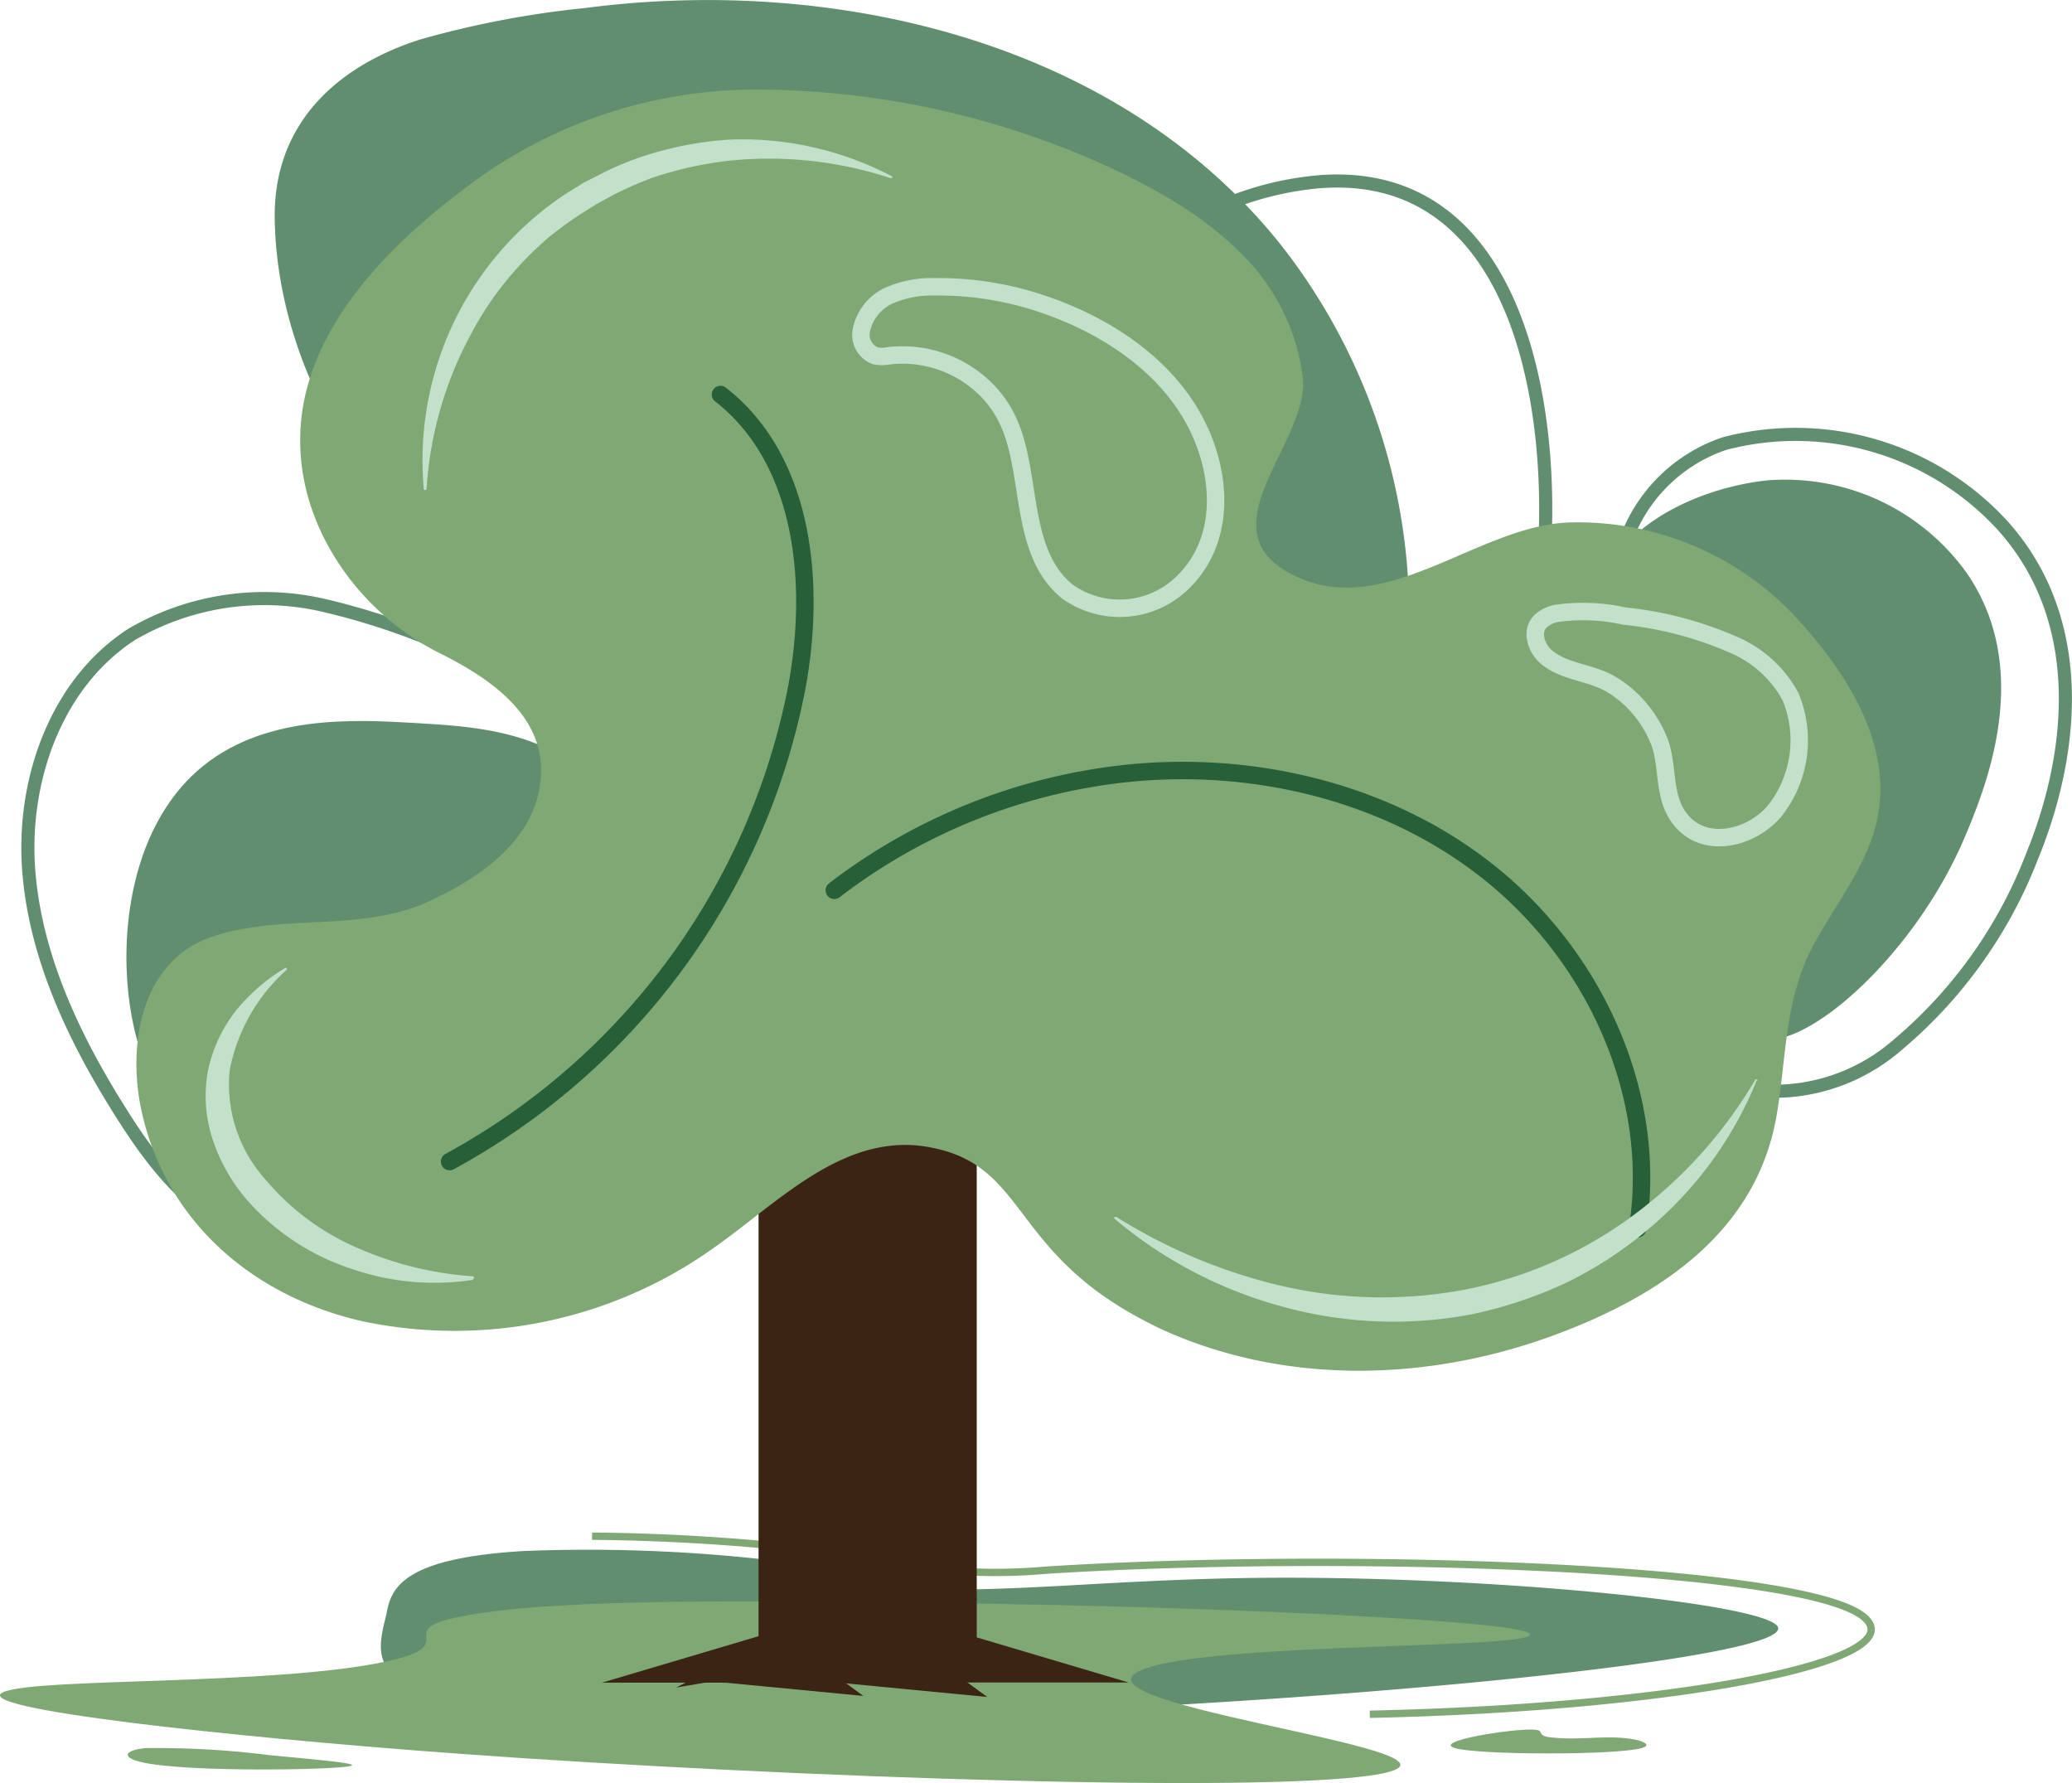 <svg xmlns="http://www.w3.org/2000/svg" viewBox="0 0 118.71 102.14"><defs><style>.cls-1{fill:#608e6f;}.cls-2{fill:#80a875;}.cls-3,.cls-5,.cls-6,.cls-7{fill:none;}.cls-3{stroke:#80a875;stroke-width:0.42px;}.cls-3,.cls-5,.cls-7{stroke-miterlimit:10;}.cls-4{fill:#3c2415;}.cls-5{stroke:#608e6f;stroke-width:0.75px;}.cls-6{stroke:#265f38;stroke-linecap:round;stroke-linejoin:round;}.cls-7{stroke:#c2e0ca;}.cls-8{fill:#c2e0ca;}</style></defs><title>Asset 1</title><g id="Layer_2" data-name="Layer 2"><g id="Layer_2-2" data-name="Layer 2"><path class="cls-1" d="M30,88.85a91.88,91.88,0,0,1,13.76.48c5.06.6,3.6,1.23,7.54,1.58,5.44.48,11.66-.41,20.55-.52,13.11-.16,29.21,1.43,30,2.79,1.49,2.67-55,6.85-73.13,4.64-7.69-.94-7.2-2.88-6.59-5.31C22.39,91.09,22.85,89.27,30,88.85Z"/><path class="cls-2" d="M26.78,92.53c5.48-1,17.23-.82,26.95-.7C69,92,88,92.86,87.66,93.65S70.88,94.1,66,95.46c-7,2,19.17,4.72,13.39,6.09-5.39,1.27-34.21.3-53.53-1.12C13.14,99.49-1.93,97.87.2,96.93c1.89-.83,15.44-.37,21.87-1.74C26.84,94.18,22,93.36,26.78,92.53Z"/><path class="cls-3" d="M33.92,88a119.18,119.18,0,0,1,12.13.72c1.72.21,3.26.44,4.56.7a32,32,0,0,0,9.28.53c16.68-1.07,43.21-.26,46.86,2.65,3.14,2.51-10.44,5.22-28.27,5.6"/><path class="cls-2" d="M87.88,99.08c-1.18-.07-5.87.66-4.52,1.06s9.25.41,10.68,0c.68-.18.07-.5-1.13-.59s-2.63.12-3.77,0C87.82,99.48,88.64,99.12,87.88,99.08Z"/><path class="cls-2" d="M15.5,100.55c3,.28,4.91.46,4.65.59-.5.25-9.49.41-12.06-.2-1.12-.26-1-.68.25-.8A51.1,51.1,0,0,1,15.5,100.55Z"/><rect class="cls-4" x="43.46" y="57.63" width="12.5" height="38.2"/><path class="cls-4" d="M43.79,93.63l-9.3,2.76H45Z"/><path class="cls-4" d="M55.36,93.62l9.3,2.76H54.16Z"/><path class="cls-4" d="M51.31,93.53c.46.14,5.25,3.68,5.25,3.68l-10.41-1Z"/><path class="cls-4" d="M44.21,93.47c.46.14,5.25,3.68,5.25,3.68l-10.41-1Z"/><path class="cls-4" d="M43.9,94c.46.14,5.09.92,5.09.92L38.74,96.67Z"/><path class="cls-5" d="M29.15,38.79a41,41,0,0,0-10.59-4.11,15.11,15.11,0,0,0-11,1.65C3.2,39.14,1.24,44.74,1.65,49.91s2.81,10,5.6,14.33c2,3.09,4.66,6.32,8.32,6.49"/><path class="cls-1" d="M24.08,2.26c-4.87,1.55-8.44,4.91-8.34,10.31.16,8.61,5.33,17.06,12.63,21.63a21.66,21.66,0,0,0,12.47,3.41c3.78-.19,9-2.9,12.72-1.64a3.37,3.37,0,0,1,1.5,1c2.85,3.19-2.26,8.67.75,14,2.79,4.88,11.19,7.24,17,4.52,7.43-3.49,7.75-14,7.91-19.22a34.39,34.39,0,0,0-7.54-22.5C63.79,2.25,47.64-1.39,33.52.46A54.45,54.45,0,0,0,24.08,2.26Z"/><path class="cls-1" d="M23.84,41.42c-3.59-.21-8.9-.51-12.57,2.77C5.12,49.69,7,62.31,10.39,63.41c2.59.84,4.16-5.58,10.69-7.29,7.8-2,13.55,5.08,16.46,2.64,2.59-2.18,1-10.42-3.9-14.45C30.58,41.81,27,41.61,23.84,41.42Z"/><path class="cls-5" d="M63.61,16.42a18.16,18.16,0,0,1,11.87-6C88.14,9.33,89.56,26.33,88.09,35.17"/><path class="cls-5" d="M91.54,38.52a27,27,0,0,1,1.68-7.77,9.1,9.1,0,0,1,5.58-5.34,16.08,16.08,0,0,1,15.94,4.7c4.77,5.31,4.21,12.78,1.66,19a26.65,26.65,0,0,1-7.72,10.78,10.79,10.79,0,0,1-11.42,1.7"/><path class="cls-1" d="M100.5,59.37c2.45,1.29,9-4.32,12-11.26,1.19-2.8,4.06-9.6.21-15.24a12.78,12.78,0,0,0-11.18-5.37c-.36,0-7.65.57-10.17,6.32-.16.36-1.89,4.46.07,7.8,1.56,2.67,3.85,2.08,6,4.32C101.85,50.41,98,58.05,100.5,59.37Z"/><path class="cls-2" d="M26.36,11A27.4,27.4,0,0,1,43.18,5.13,48.91,48.91,0,0,1,62.25,9c3.38,1.46,6.79,3.25,9.32,6a12,12,0,0,1,3.07,6.61c.41,3.64-5.58,8.54-.83,11.18,5.34,3,10.72-2.68,16.09-2.86a17.08,17.08,0,0,1,12.93,5.36c2.7,2.92,5.37,6.84,4.83,11-.41,3.14-2.63,5.55-4,8.31-1.43,3-1.33,6.17-1.88,9.33-1.15,6.61-6.62,10.25-12.49,12.46-7.08,2.68-15.15,3-22.19,0-.45-.19-.89-.4-1.33-.63-7.86-4-6.88-8.88-12.3-10-5-1.07-8.82,3.09-12.53,5.69a25.57,25.57,0,0,1-20.16,4.24c-6.23-1.41-11.24-5.64-12.66-12-.84-3.79-.08-8.67,4.08-10.05,3.91-1.29,8.1-.28,12-1.84C27.44,50.38,31,48,31,44.11c0-3.33-3.14-5.36-5.8-6.69-4.49-2.23-8-7-8-12.16C17.16,19.29,21.92,14.36,26.36,11Z"/><path class="cls-6" d="M47.8,51a33.28,33.28,0,0,1,16.52-6.67c7.54-.84,15.5,1.09,21.34,5.93S95,62.89,93.82,70.39"/><path class="cls-6" d="M25.76,66.54a39.46,39.46,0,0,0,19.9-27.21c1.1-6,.4-13-4.38-16.73"/><path class="cls-7" d="M57.76,24.13c1.4,3,.6,7.46,3.37,9.74a5.16,5.16,0,0,0,6.67-.54c2.52-2.49,2.19-6.39.61-9.29-1.71-3.15-4.95-5.29-8.26-6.48a18.6,18.6,0,0,0-6.65-1.13,6,6,0,0,0-2.65.54,2.82,2.82,0,0,0-1.51,2,1.29,1.29,0,0,0,.8,1.41,2.1,2.1,0,0,0,.79,0,6.79,6.79,0,0,1,5.71,2.08A6.24,6.24,0,0,1,57.76,24.13Z"/><path class="cls-7" d="M92.58,39.37a6.71,6.71,0,0,1,2.54,3.25c.47,1.43.16,3.1,1.17,4.34,1.45,1.8,4.24,1,5.48-.63a6.51,6.51,0,0,0,.81-6.43,6.7,6.7,0,0,0-3.35-3,20.65,20.65,0,0,0-6.18-1.61,10.84,10.84,0,0,0-3.89-.15,1.91,1.91,0,0,0-.88.43c-.62.59-.25,1.59.32,2.07,1.07.9,2.65.87,3.82,1.63Z"/><path class="cls-8" d="M24.28,28a18.29,18.29,0,0,1,8.11-16.88l1.06-.66,1.12-.57a17.24,17.24,0,0,1,2.31-.95A19.91,19.91,0,0,1,41.76,8,18.43,18.43,0,0,1,51.1,10.1h0a.07.07,0,0,1,0,.1.09.09,0,0,1-.09,0,22.28,22.28,0,0,0-9.17-1,21,21,0,0,0-4.51,1,22.3,22.3,0,0,0-2.12.93l-1,.54-1,.63a20.7,20.7,0,0,0-1.86,1.37,21.15,21.15,0,0,0-1.66,1.62A18.51,18.51,0,0,0,27,19.11,21.43,21.43,0,0,0,24.44,28a.08.08,0,0,1-.09.07.07.07,0,0,1-.07-.07Z"/><path class="cls-8" d="M100.67,61.84a21.88,21.88,0,0,1-6.36,8.68,22.29,22.29,0,0,1-4.66,3,25,25,0,0,1-5.28,1.76,23.94,23.94,0,0,1-11-.46,25,25,0,0,1-9.51-5h0a.08.08,0,0,1,0-.11s.06,0,.1,0a31.12,31.12,0,0,0,9.68,4,25.54,25.54,0,0,0,10.41.14,23.85,23.85,0,0,0,9.51-4.22,26.17,26.17,0,0,0,7-7.77.07.07,0,1,1,.13.07Z"/><path class="cls-8" d="M27.13,73.31a14.49,14.49,0,0,1-7-.63A13.49,13.49,0,0,1,14,68.56a10.25,10.25,0,0,1-1.85-3.39,7.89,7.89,0,0,1-.2-4,8.35,8.35,0,0,1,1.66-3.39,10.82,10.82,0,0,1,2.71-2.32h0a.07.07,0,0,1,.1,0,.09.09,0,0,1,0,.1,10.27,10.27,0,0,0-3.26,5.76,8.11,8.11,0,0,0,2,6.19,14.28,14.28,0,0,0,5.37,4,19.79,19.79,0,0,0,6.56,1.6.09.09,0,0,1,.07.09.1.1,0,0,1-.07.07Z"/></g></g></svg>